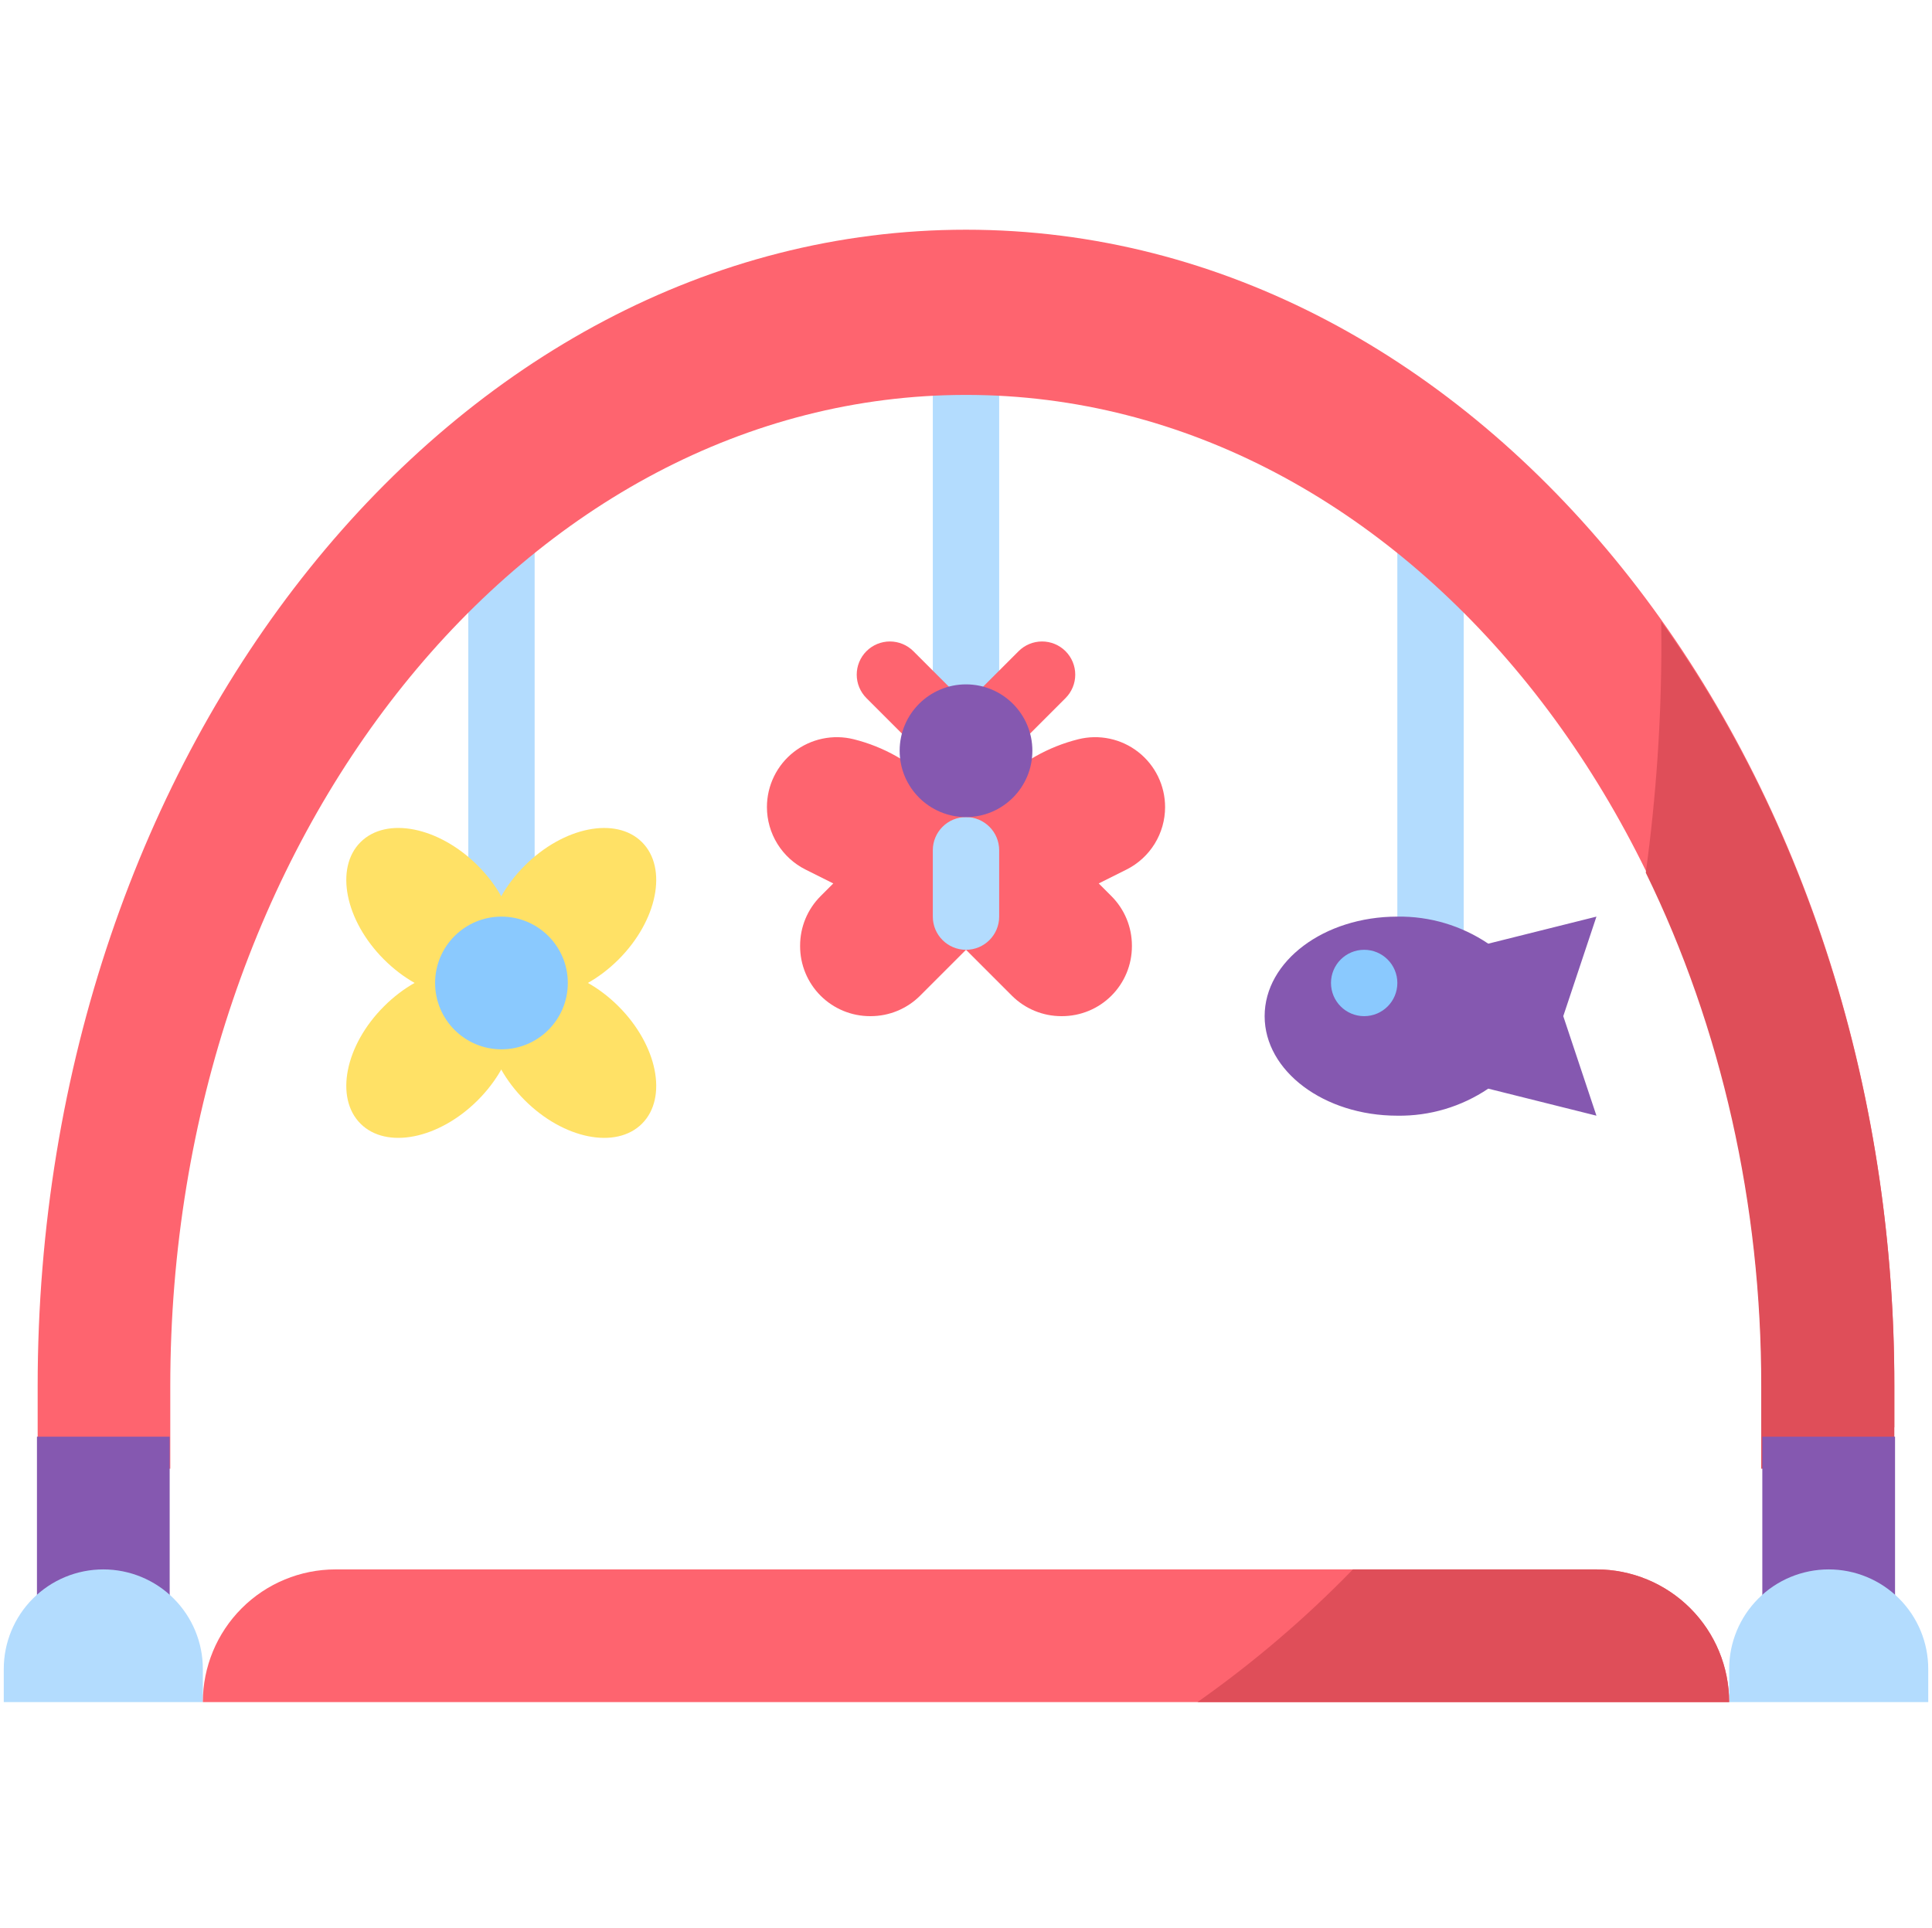 <svg width="513" height="512" viewBox="0 0 513 512" fill="none" xmlns="http://www.w3.org/2000/svg">
<path d="M124.344 137.129H141.964V241.752H124.344V137.129Z" fill="#B3DCFE"/>
<path d="M247.688 84.818H265.308V199.353H247.688V84.818Z" fill="#B3DCFE"/>
<path d="M371.031 137.129H388.652V252.214H371.031V137.129Z" fill="#B3DCFE"/>
<path d="M256.503 252.215L268.687 264.4C272.168 267.88 276.889 269.836 281.811 269.836H281.994C284.432 269.836 286.845 269.356 289.097 268.423C291.349 267.49 293.395 266.123 295.118 264.4C296.842 262.676 298.209 260.63 299.142 258.378C300.074 256.127 300.554 253.713 300.554 251.276V251.093C300.554 246.17 298.599 241.45 295.118 237.969L291.744 234.594L299.105 230.914C302.188 229.372 304.781 227.003 306.593 224.071C308.405 221.139 309.365 217.76 309.365 214.313C309.365 211.493 308.722 208.709 307.485 206.175C306.248 203.64 304.45 201.42 302.227 199.685C300.004 197.949 297.414 196.743 294.655 196.158C291.896 195.573 289.04 195.624 286.304 196.308C278.334 198.3 271.055 202.421 265.246 208.231L256.503 216.974L247.76 208.231C241.951 202.421 234.672 198.3 226.702 196.308C223.965 195.624 221.109 195.573 218.35 196.158C215.591 196.743 213.002 197.949 210.779 199.685C208.556 201.42 206.757 203.64 205.521 206.175C204.284 208.709 203.641 211.493 203.641 214.313C203.641 217.76 204.601 221.139 206.413 224.071C208.225 227.003 210.817 229.372 213.9 230.914L221.261 234.594L217.887 237.969C214.406 241.45 212.451 246.17 212.451 251.093V251.276C212.451 253.713 212.931 256.127 213.864 258.378C214.796 260.63 216.164 262.676 217.887 264.4C219.611 266.123 221.657 267.49 223.908 268.423C226.16 269.356 228.574 269.836 231.011 269.836H231.194C236.116 269.836 240.837 267.88 244.318 264.4L256.503 252.215Z" fill="#FE646F"/>
<path d="M265.308 225.783C265.308 220.917 261.364 216.973 256.498 216.973C251.632 216.973 247.688 220.917 247.688 225.783V243.404C247.688 248.27 251.632 252.214 256.498 252.214C261.364 252.214 265.308 248.27 265.308 243.404V225.783Z" fill="#B3DCFE"/>
<path d="M133.097 261.007C139.977 254.127 137.188 240.183 126.868 229.863C116.548 219.542 102.604 216.754 95.724 223.634C88.843 230.514 91.632 244.458 101.952 254.779C112.273 265.099 126.217 267.888 133.097 261.007Z" fill="#FFE166"/>
<path d="M164.243 254.784C174.563 244.463 177.352 230.519 170.472 223.639C163.592 216.759 149.648 219.548 139.327 229.868C129.007 240.188 126.218 254.132 133.098 261.013C139.979 267.893 153.923 265.104 164.243 254.784Z" fill="#FFE166"/>
<path d="M126.868 292.155C137.188 281.834 139.977 267.89 133.097 261.01C126.217 254.13 112.273 256.919 101.952 267.239C91.632 277.559 88.843 291.503 95.724 298.384C102.604 305.264 116.548 302.475 126.868 292.155Z" fill="#FFE166"/>
<path d="M170.472 298.386C177.352 291.506 174.563 277.562 164.243 267.242C153.923 256.921 139.979 254.133 133.098 261.013C126.218 267.893 129.007 281.837 139.327 292.157C149.648 302.478 163.592 305.267 170.472 298.386Z" fill="#FFE166"/>
<path d="M133.152 278.646C142.884 278.646 150.773 270.757 150.773 261.025C150.773 251.293 142.884 243.404 133.152 243.404C123.42 243.404 115.531 251.293 115.531 261.025C115.531 270.757 123.42 278.646 133.152 278.646Z" fill="#8AC9FE"/>
<path d="M423.9 243.405L395.175 250.587C388.052 245.784 379.628 243.278 371.038 243.405C351.575 243.405 335.797 255.238 335.797 269.836C335.797 284.434 351.575 296.267 371.038 296.267C379.628 296.394 388.052 293.888 395.175 289.086L423.9 296.267L415.09 269.836L423.9 243.405Z" fill="#8558B0"/>
<path d="M256.496 208.162C255.339 208.163 254.193 207.936 253.124 207.494C252.054 207.051 251.083 206.401 250.266 205.582L230.065 185.381C229.247 184.562 228.598 183.591 228.155 182.522C227.712 181.453 227.484 180.308 227.484 179.151C227.484 177.993 227.712 176.848 228.155 175.779C228.598 174.71 229.247 173.739 230.065 172.92C230.883 172.102 231.854 171.453 232.923 171.011C233.992 170.568 235.138 170.34 236.295 170.34C237.452 170.34 238.598 170.568 239.667 171.011C240.736 171.453 241.707 172.102 242.525 172.92L256.496 186.893L270.467 172.92C271.285 172.102 272.256 171.453 273.325 171.011C274.394 170.568 275.54 170.34 276.697 170.34C277.854 170.34 279 170.568 280.069 171.011C281.138 171.453 282.109 172.102 282.927 172.92C283.745 173.739 284.394 174.71 284.837 175.779C285.28 176.848 285.508 177.993 285.508 179.151C285.508 180.308 285.28 181.453 284.837 182.522C284.394 183.591 283.745 184.562 282.927 185.381L262.726 205.582C261.909 206.401 260.938 207.051 259.869 207.494C258.799 207.936 257.653 208.163 256.496 208.162Z" fill="#FE646F"/>
<path d="M256.504 216.974C266.235 216.974 274.124 209.085 274.124 199.353C274.124 189.621 266.235 181.732 256.504 181.732C246.772 181.732 238.883 189.621 238.883 199.353C238.883 209.085 246.772 216.974 256.504 216.974Z" fill="#8558B0"/>
<path d="M371.035 261.025C371.035 256.159 367.09 252.215 362.224 252.215C357.359 252.215 353.414 256.159 353.414 261.025C353.414 265.891 357.359 269.836 362.224 269.836C367.09 269.836 371.035 265.891 371.035 261.025Z" fill="#8AC9FE"/>
<path d="M256.5 61C120.362 61 10 198.478 10 368.067V390H45.214V368.067C45.214 222.705 139.81 104.867 256.5 104.867C373.19 104.867 467.786 222.705 467.786 368.067V379.033H503V368.067C503 198.478 392.638 61 256.5 61Z" fill="#FE646F"/>
<path d="M441.089 165C441.113 166.918 441.147 168.837 441.147 170.755C441.147 191.194 439.76 211.597 437 231.748C457.111 272.838 467.717 320.003 467.656 368.076V390H503V368.076C503.082 293.267 481.056 221.016 441.089 165Z" fill="#DF4E59"/>
<path d="M9.812 381.508H45.054V425.56H9.812V381.508Z" fill="#8558B0"/>
<path d="M1 451.991H53.862V443.181C53.862 436.171 51.077 429.448 46.121 424.491C41.164 419.535 34.441 416.75 27.431 416.75C20.421 416.75 13.698 419.535 8.741 424.491C3.785 429.448 1 436.171 1 443.181V451.991Z" fill="#B3DCFE"/>
<path d="M467.945 381.508H503.187V425.56H467.945V381.508Z" fill="#8558B0"/>
<path d="M459.141 451.991H512.003V443.181C512.003 436.171 509.218 429.448 504.261 424.491C499.304 419.535 492.582 416.75 485.572 416.75C478.562 416.75 471.839 419.535 466.882 424.491C461.925 429.448 459.141 436.171 459.141 443.181V451.991Z" fill="#B3DCFE"/>
<path d="M53.859 451.991H459.135C459.135 442.645 455.422 433.681 448.813 427.072C442.204 420.463 433.24 416.75 423.894 416.75H89.101C79.754 416.75 70.79 420.463 64.181 427.072C57.572 433.681 53.859 442.645 53.859 451.991Z" fill="#FE646F"/>
<path d="M423.898 416.75H359.241C346.604 429.752 332.784 441.55 317.961 451.991H459.139C459.139 442.645 455.426 433.681 448.817 427.072C442.208 420.463 433.244 416.75 423.898 416.75Z" fill="#DF4E59"/>
</svg>
